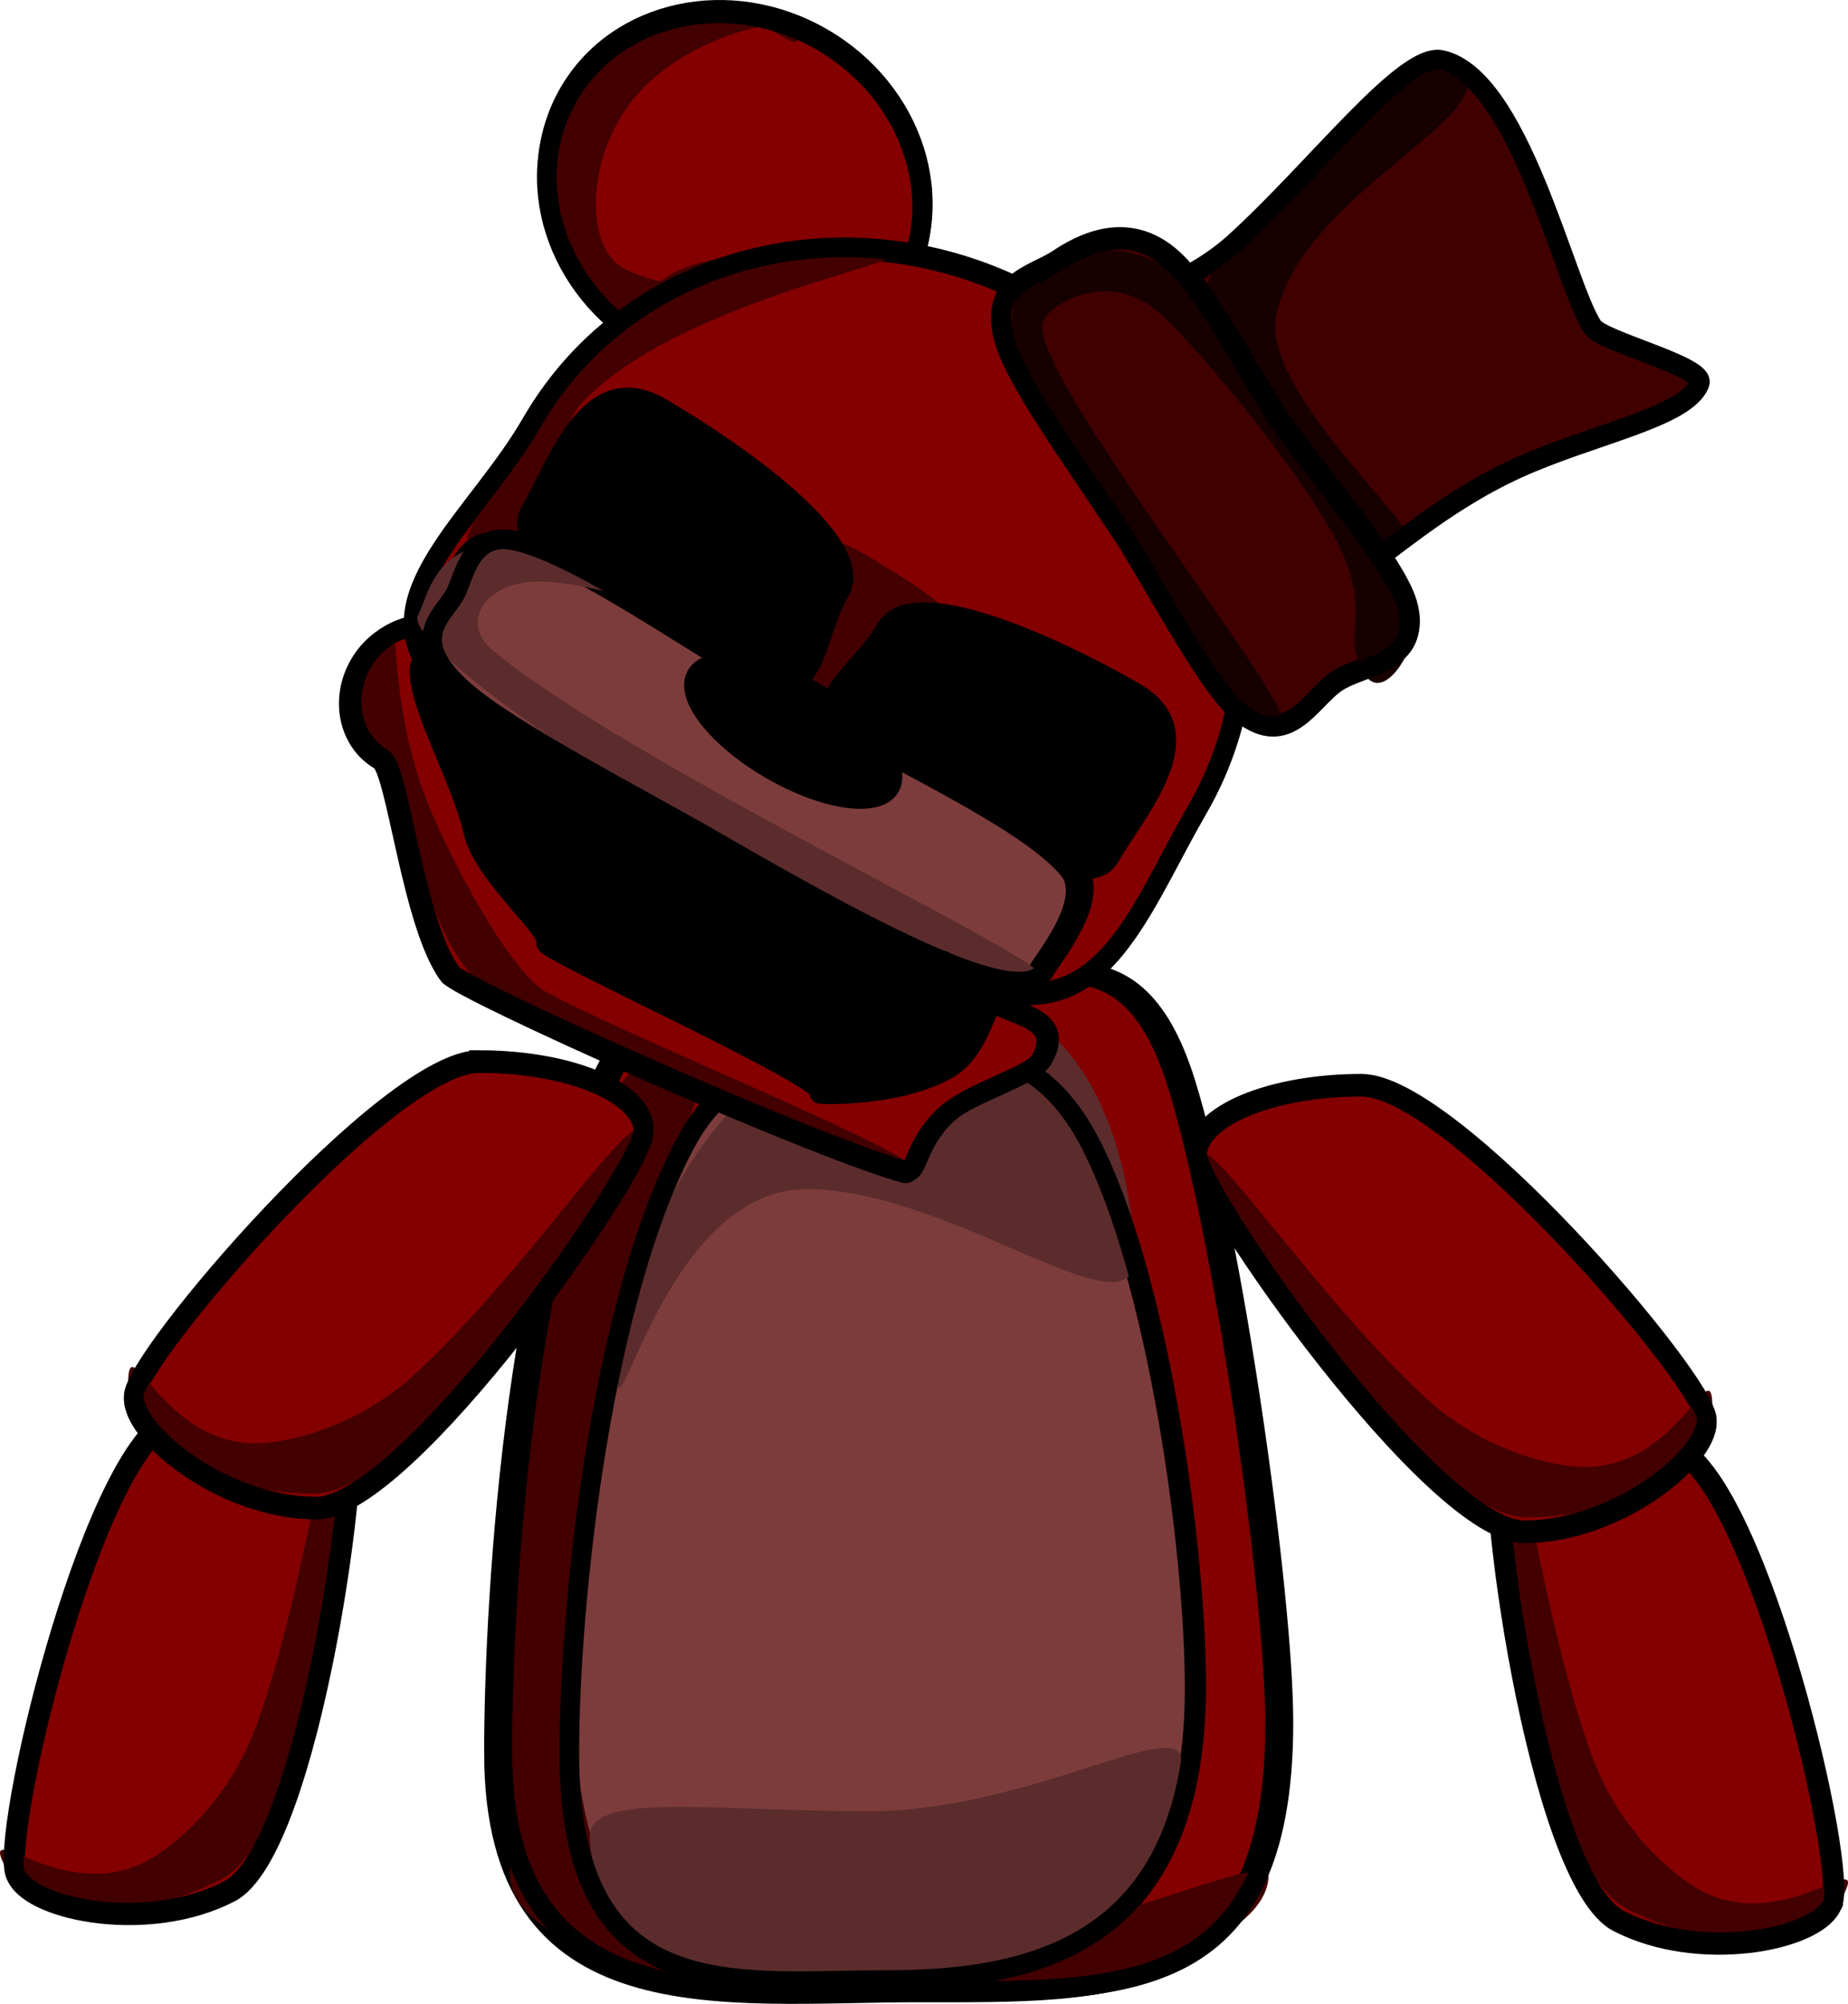 <svg version="1.1" xmlns="http://www.w3.org/2000/svg" xmlns:xlink="http://www.w3.org/1999/xlink" width="517.23" height="560.639" viewBox="0,0,517.23,560.639"><g transform="translate(-100.442,25.277)"><g data-paper-data="{&quot;isPaintingLayer&quot;:true}" fill-rule="nonzero" stroke-width="5.5" stroke-linejoin="miter" stroke-miterlimit="10" stroke-dasharray="" stroke-dashoffset="0" style="mix-blend-mode: normal"><g data-paper-data="{&quot;index&quot;:null}" stroke-linecap="butt"><path d="M148.105,372.325c22.628,-11.661 44.947,-13.401 49.849,-3.887c4.903,9.514 -10.501,124.155 -33.129,135.817c-22.628,11.661 -54.68,5.367 -59.583,-4.147c-4.903,-9.514 20.234,-116.121 42.863,-127.782z" fill="#840000" stroke="#000000"/><path d="M141.218,495.564c8.027,-4.136 23.307,-17.047 30.914,-37.934c14.752,-40.504 20.244,-97.939 25.362,-88.009c7.756,15.051 -11.499,118.714 -35.092,130.872c-23.593,12.158 -52.689,11.711 -60.445,-3.339c-7.756,-15.051 15.669,10.568 39.262,-1.59z" fill="#430000" stroke="none"/><path d="M147.726,371.589c22.628,-11.661 44.947,-13.401 49.849,-3.887c4.903,9.514 -10.501,124.155 -33.129,135.817c-22.628,11.661 -54.68,5.367 -59.583,-4.147c-4.903,-9.514 20.234,-116.121 42.863,-127.782z" fill="none" stroke="#000000"/></g><g data-paper-data="{&quot;index&quot;:null}" stroke-linecap="butt"><path d="M612.872,508.394c-4.903,9.514 -36.954,15.808 -59.583,4.147c-22.628,-11.661 -38.032,-126.302 -33.129,-135.817c4.903,-9.514 27.221,-7.774 49.849,3.887c22.628,11.661 47.765,118.268 42.863,127.782z" fill="#840000" stroke="#000000"/><path d="M616.159,505.44c-7.756,15.051 -36.852,15.498 -60.445,3.339c-23.593,-12.158 -42.848,-115.822 -35.092,-130.872c5.117,-9.93 10.61,47.505 25.362,88.009c7.607,20.886 22.887,33.797 30.914,37.934c23.593,12.158 47.018,-13.46 39.262,1.59z" fill="#430000" stroke="none"/><path d="M613.251,507.657c-4.903,9.514 -36.954,15.808 -59.583,4.147c-22.628,-11.661 -38.032,-126.302 -33.129,-135.817c4.903,-9.514 27.221,-7.774 49.849,3.887c22.628,11.661 47.765,118.268 42.863,127.782z" fill="none" stroke="#000000"/></g><g stroke-linecap="butt"><path d="M238.698,465.134c0,-45.177 6.618,-152.552 35.745,-198.825c20.691,-32.871 60.317,-13.96 83.018,-13.96c29.139,0 57.412,-22.411 72.419,25.499c13.143,41.959 27.45,143.112 27.45,179.188c0,77.269 -45.21,75.127 -99.869,75.127c-54.659,0 -118.764,10.239 -118.764,-67.029z" fill="#840000" stroke="#000000"/><path d="M259.365,465.972c0,-44.386 9.533,-128.812 33.032,-171.698c14.516,-26.491 39.368,-24.891 55.591,-24.891c19.234,0 41.546,-4.389 57.254,26.029c18.989,36.771 29.569,112.37 29.569,151.667c0,71.803 -44.338,82.325 -86.823,82.325c-42.485,0 -88.623,8.372 -88.623,-63.431z" fill="#7d3c3c" stroke="#000000"/><path d="M272.974,358.761c0,-21.477 23.983,-87.574 62.181,-88.694c1.286,-0.038 31.237,-15.976 32.54,-15.976c40.004,0 50.146,50.631 50.146,72.831c0,22.2 -51.533,-19.501 -91.537,-19.501c-40.004,0 -53.33,73.54 -53.33,51.34z" fill="#5c2c2c" stroke="none"/><path d="M243.174,499.254c0,-19.379 -6.451,-233.029 52.184,-233.029c10.836,0 -11.373,36.908 -22.601,83.445c-13.695,56.76 -17.196,126.968 -1.527,151.006c41,62.895 184.279,-12.852 184.279,-1.423c0,19.379 -47.533,35.089 -106.167,35.089c-58.635,0 -106.167,-15.71 -106.167,-35.089z" fill="#430000" stroke="none"/><path d="M265.492,488.626c0,-12.749 34.223,-7.164 78.403,-7.164c44.18,0 87.159,-27.076 87.159,-14.328c0,6.16 -3.667,29.246 -19.022,42.413c-16.424,14.084 -45.304,18.08 -68.137,18.08c-24.595,0 -50.084,-0.973 -64.32,-10.386c-11.337,-7.496 -14.083,-22.965 -14.083,-28.617z" fill="#5c2c2c" stroke="none"/><path d="M292.817,293.585c14.516,-26.491 39.368,-24.891 55.591,-24.891c19.234,0 41.547,-4.389 57.254,26.029c18.988,36.771 29.569,112.371 29.569,151.667c0,71.803 -44.338,82.325 -86.823,82.325c-42.485,0 -88.623,8.372 -88.623,-63.431c0,-44.386 9.533,-128.812 33.032,-171.698z" fill="none" stroke="#000000"/><path d="M276.766,265.932c20.691,-32.871 60.317,-13.96 83.018,-13.96c29.139,0 57.412,-22.411 72.419,25.499c13.143,41.959 27.45,143.112 27.45,179.188c0,77.269 -45.21,75.127 -99.869,75.127c-54.659,0 -118.764,10.239 -118.764,-67.029c0,-45.177 6.618,-152.552 35.745,-198.825z" fill="none" stroke="#000000"/></g><g><path d="M330.617,-14.678c25.681,14.858 35.562,45.808 22.07,69.127c-13.492,23.319 -45.248,30.179 -70.929,15.32c-25.681,-14.858 -35.562,-45.808 -22.07,-69.127c13.492,-23.32 45.248,-30.179 70.929,-15.32z" fill="#840000" stroke="#000000" stroke-linecap="butt"/><path d="M280.573,-0.774c-16.063,16.346 -17.132,43.825 -5.891,50.329c22.858,13.225 79.92,-1.897 69.275,16.501c-10.645,18.398 -37.804,22.591 -60.662,9.366c-15.474,-8.953 -33.848,-37.575 -30.557,-62.748c0.881,-6.743 22.004,-29.899 40.954,-34.612c14.809,-3.683 28.282,10.711 29.791,8.105c5.41,-9.35 -26.311,-3.833 -42.91,13.059z" fill="#430000" stroke="none" stroke-linecap="butt"/><path d="M330.448,-13.71c25.681,14.858 35.562,45.808 22.07,69.127c-13.492,23.32 -45.248,30.179 -70.929,15.32c-25.681,-14.858 -35.562,-45.808 -22.07,-69.127c13.492,-23.32 45.248,-30.179 70.929,-15.32z" fill="none" stroke="#000000" stroke-linecap="butt"/><path d="M221.29,162.121c17.062,-4.164 59.518,23.518 90.583,41.492c27.377,15.84 56.732,22.899 64.58,38.873c3.87,7.877 -4.136,27.405 -7.164,32.638c-9.167,15.844 -49.735,9.515 -90.612,-14.135c-40.877,-23.65 -66.583,-55.667 -57.416,-71.511c2.2,-3.803 -5.359,-26.041 0.03,-27.357z" fill="#000000" stroke="none" stroke-linecap="butt"/><g stroke-linecap="butt"><path d="M201.046,160.634c5.62,-9.713 17.281,-13.475 26.047,-8.404c2.197,1.271 -9.436,3.782 -9.268,10.297c0.285,11.053 11.573,29.739 15.166,45.183c2.74,11.777 22.109,27.712 20.287,30.861c-1.168,2.019 81.158,38.937 76.554,42.137c-0.404,0.281 21.519,1.077 35.497,-6.668c8.704,-4.823 11.096,-20.246 12.972,-18.899c5.533,3.972 19.781,4.593 13.36,16.214c-2.564,4.64 -19.685,9.155 -26.401,15.14c-9.249,8.243 -8.582,17.391 -11.893,16.426c-29.217,-8.517 -124.153,-51.139 -127.317,-55.372c-10.435,-13.957 -14.616,-57.432 -19.307,-60.146c-8.766,-5.072 -11.316,-17.057 -5.697,-26.77z" fill="#840000" stroke="#000000"/><path d="M210.469,151.837c1.133,-1.959 -0.314,24.683 10.85,50.397c9.154,21.083 23.42,45.056 31.495,49.728c17.923,10.37 104.137,45.442 102.075,49.006c-2.063,3.565 -84.715,-29.39 -102.638,-39.76c-4.806,-2.78 -14.906,-5.12 -23.98,-19.242c-7.361,-11.456 -10.494,-27.823 -15.804,-42.874c-2.829,-8.019 -9.033,-16.232 -10.717,-21.874c-5.788,-19.401 7.897,-23.961 8.719,-25.381z" fill="#430000" stroke="none"/><path d="M201.82,160.124c5.62,-9.713 17.281,-13.475 26.047,-8.404c2.197,1.271 -9.436,3.782 -9.268,10.297c0.285,11.053 11.573,29.739 15.166,45.183c2.74,11.778 22.109,27.712 20.287,30.861c-1.168,2.019 81.158,38.937 76.554,42.137c-0.404,0.281 21.519,1.077 35.497,-6.668c8.704,-4.823 11.096,-20.246 12.972,-18.899c5.533,3.972 19.781,4.593 13.36,16.214c-2.564,4.64 -19.685,9.155 -26.401,15.14c-9.249,8.243 -8.582,17.391 -11.893,16.426c-29.217,-8.517 -124.153,-51.139 -127.317,-55.372c-10.435,-13.957 -14.616,-57.432 -19.307,-60.146c-8.766,-5.072 -11.316,-17.057 -5.697,-26.77z" fill="none" stroke="#000000"/></g><path d="M392.828,59.948c51.492,29.792 70.57,93.118 42.611,141.441c-14.209,24.558 -23.48,51.684 -46.951,51.777c-22.714,0.09 -59.438,-26.219 -84.762,-40.871c-23.819,-13.781 -72.778,-33.544 -84.072,-51.663c-13.121,-21.051 14.288,-41.16 29.314,-67.13c27.959,-48.324 92.367,-63.346 143.859,-33.554z" fill="#840000" stroke="#000000" stroke-linecap="butt"/><path d="M348.817,133.691c26.538,15.354 42.479,37.435 35.603,49.317c-6.875,11.883 -33.962,9.069 -60.501,-6.286c-26.538,-15.354 -99.035,-41.438 -92.159,-53.321c2.166,-3.744 21.62,-50.027 55.667,-71.446c15.738,-9.901 52.893,-5.784 60.059,-5.319c10.824,0.702 -58.134,12.849 -84.182,40.809c-14.501,15.565 9.549,48.33 7.503,57.252c-2.511,10.951 31.967,-14.172 55.113,-20.027c7.146,-1.808 21.665,8.308 22.897,9.021z" fill="#430000" stroke="none" stroke-linecap="butt"/><path d="M393.243,59.231c51.492,29.792 70.57,93.118 42.611,141.441c-14.209,24.558 -23.48,51.684 -46.951,51.777c-22.714,0.09 -59.438,-26.219 -84.762,-40.871c-23.819,-13.781 -72.778,-33.544 -84.072,-51.663c-13.121,-21.051 14.288,-41.16 29.314,-67.13c27.959,-48.324 92.367,-63.346 143.859,-33.554z" fill="none" stroke="#000000" stroke-linecap="butt"/><path d="M285.32,88.739c20.003,11.573 58.041,37.837 50.134,51.502c-7.906,13.665 -6.07,34.3 -26.073,22.727c-20.003,-11.573 -68.455,-31.418 -60.549,-45.084c7.906,-13.665 16.485,-40.719 36.487,-29.146z" fill="#000000" stroke="#000000" stroke-linecap="butt"/><path d="M410.982,214.573c-7.906,13.665 -49.26,-18.449 -69.263,-30.022c-20.003,-11.573 -1.198,-20.266 6.708,-33.931c7.906,-13.665 49.634,6.221 69.637,17.794c20.003,11.573 0.824,32.494 -7.082,46.159z" data-paper-data="{&quot;index&quot;:null}" fill="#000000" stroke="#000000" stroke-linecap="butt"/><path d="M242.73,126.669c18.212,4.254 51.843,28.287 78.961,43.977c29.102,16.837 65.512,32.983 77.671,47.102c7.37,8.557 -6.389,24.93 -8.81,29.115c-6.417,11.091 -45.359,-9.012 -92.098,-36.055c-20.727,-11.992 -57.261,-30.703 -70.276,-42.151c-16.335,-14.368 -6.306,-20.722 -2.734,-26.894c2.694,-4.656 4.11,-18.172 17.286,-15.095z" fill="#7d3c3c" stroke="#000000" stroke-linecap="butt"/><path d="M271.569,139.291c7.829,4.529 -10.967,-3.03 -23.526,-1.664c-12.376,1.346 -18.528,11.596 -9.77,18.959c36.769,30.91 155.157,86.443 152.757,90.592c-3.552,6.139 -45.285,-11.363 -93.212,-39.092c-47.928,-27.73 -83.901,-55.186 -80.349,-61.325c3.552,-6.139 6.172,-35.199 54.1,-7.469z" fill="#5c2c2c" stroke="none" stroke-linecap="butt"/><path d="M244.994,126.065c18.212,4.254 51.843,28.287 78.961,43.977c29.102,16.837 65.512,32.983 77.671,47.102c7.37,8.557 -6.389,24.93 -8.81,29.115c-6.417,11.091 -45.359,-9.012 -92.098,-36.055c-20.727,-11.992 -57.261,-30.703 -70.276,-42.151c-16.335,-14.368 -6.306,-20.722 -2.734,-26.894c2.694,-4.656 4.11,-18.172 17.286,-15.095z" fill="none" stroke="#000000" stroke-linecap="butt"/><path d="M328.677,168.508c14.953,8.651 24.287,20.481 20.85,26.422c-3.438,5.941 -18.346,3.745 -33.298,-4.906c-14.953,-8.651 -24.287,-20.481 -20.85,-26.422c3.438,-5.941 18.346,-3.745 33.298,4.906z" fill="#000000" stroke="#000000" stroke-linecap="butt"/><path d="M251.94,183.58l-4.149,7.172" fill="none" stroke="#000000" stroke-linecap="round"/><path d="M289.578,217.8l5.394,-9.324" fill="none" stroke="#000000" stroke-linecap="round"/><path d="M320.304,237.493l7.922,-11.211" fill="none" stroke="#000000" stroke-linecap="round"/><path d="M354.937,257.052l9.733,-13.514" fill="none" stroke="#000000" stroke-linecap="round"/><g stroke-linecap="butt"><path d="M412.826,61.223c4.553,-3.027 20.447,-6.766 33.292,-18.467c23.004,-20.957 47.28,-53.16 57.691,-50.917c21.954,4.728 34.463,62.698 42.358,74.573c2.724,4.098 31.746,11.069 29.882,15.816c-3.708,9.445 -30.357,14.219 -50.947,23.636c-21.209,9.7 -36.492,24.018 -48.654,32.103c-29.904,19.879 -42.283,-0.932 -56.011,-21.584c-13.728,-20.651 -37.514,-35.281 -7.61,-55.16z" fill="#410000" stroke="#000000"/><path d="M442.696,47.701c9.253,-6.151 53.507,-73.823 67.592,-52.635c8.636,12.99 -45.535,34.63 -52.605,67.668c-4.461,20.848 39.599,59.315 36.019,61.695c-9.253,6.151 -28.172,-6.039 -42.257,-27.226c-14.085,-21.188 -18.002,-43.35 -8.749,-49.501z" fill="#170000" stroke="none"/><path d="M412.894,60.885c4.553,-3.027 20.447,-6.766 33.292,-18.467c23.004,-20.957 47.28,-53.16 57.691,-50.917c21.954,4.728 34.463,62.698 42.358,74.573c2.724,4.098 31.746,11.069 29.882,15.816c-3.708,9.445 -30.357,14.219 -50.947,23.636c-21.209,9.7 -36.492,24.018 -48.654,32.103c-29.904,19.879 -42.283,-0.932 -56.011,-21.584c-13.728,-20.651 -37.514,-35.281 -7.61,-55.16z" fill="none" stroke="#000000"/><path d="M474.794,164.857c-7.778,5.171 -14.047,20.362 -28.526,7.334c-8.631,-7.765 -24.987,-39.077 -33.052,-51.208c-9.201,-13.841 -27.796,-39.275 -31.417,-51.354c-4.877,-16.27 7.67,-17.67 14.795,-22.407c6.461,-4.295 18.288,-10.515 29.982,-1.819c10.773,8.012 21.242,30.117 31.597,45.693c9.42,14.171 32.601,40.194 36.162,52.469c4.601,15.863 -12.541,16.639 -19.539,21.292z" data-paper-data="{&quot;index&quot;:null}" fill="#410000" stroke="#000000"/><path d="M429.746,51.395c7.702,5.474 42.229,54.499 55.14,78.203c10.493,19.266 6.805,19.885 9.913,24.56c1.373,2.066 -7.091,17.393 -12.368,9.286c-7.013,-10.774 2.215,-16.912 -7.243,-35.999c-10.364,-20.916 -44.341,-61.9 -53.64,-67.737c-5.907,-3.708 -12.022,-4.039 -17.134,-2.843c-6.625,1.55 -11.566,5.665 -12.194,8.316c-3.327,14.065 71.21,107.377 66.483,110.52c-9.119,6.062 -39.995,-40.15 -56.843,-65.495c-16.848,-25.345 -23.115,-50.805 -13.996,-56.867c5.367,-3.568 21.908,-16.141 41.88,-1.946z" fill="#170000" stroke="none"/><path d="M474.648,165.582c-7.778,5.171 -14.047,20.362 -28.526,7.334c-8.631,-7.765 -24.987,-39.077 -33.052,-51.208c-9.201,-13.841 -27.796,-39.275 -31.417,-51.354c-4.877,-16.27 7.67,-17.67 14.795,-22.407c6.461,-4.295 18.288,-10.514 29.982,-1.819c10.773,8.012 21.242,30.117 31.597,45.693c9.42,14.171 32.601,40.194 36.162,52.469c4.601,15.863 -12.541,16.639 -19.539,21.292z" data-paper-data="{&quot;index&quot;:null}" fill="none" stroke="#000000"/></g></g><g stroke-linecap="butt"><path d="M234.512,272.138c25.456,0 46.092,8.677 46.092,19.38c0,10.703 -66.208,105.552 -91.664,105.552c-25.456,0 -51.064,-20.277 -51.064,-30.98c0,-10.703 71.18,-93.952 96.636,-93.952z" fill="#840000" stroke="#000000"/><path d="M171.935,378.531c9.03,0 28.527,-4.477 44.856,-19.558c31.667,-29.247 62.86,-77.785 62.86,-66.614c0,16.932 -64.603,100.259 -91.144,100.259c-26.542,0 -52.201,-13.726 -52.201,-30.658c0,-16.932 9.087,16.572 35.629,16.572z" fill="#430000" stroke="none"/><path d="M234.512,271.309c25.456,0 46.092,8.677 46.092,19.38c0,10.703 -66.208,105.552 -91.664,105.552c-25.456,0 -51.064,-20.277 -51.064,-30.98c0,-10.703 71.18,-93.952 96.636,-93.952z" fill="none" stroke="#000000"/></g><g data-paper-data="{&quot;index&quot;:null}" stroke-linecap="butt"><path d="M578.153,372.719c0,10.703 -25.608,30.98 -51.064,30.98c-25.456,0 -91.664,-94.849 -91.664,-105.552c0,-10.703 20.636,-19.38 46.092,-19.38c25.456,0 96.636,83.249 96.636,93.952z" fill="#840000" stroke="#000000"/><path d="M579.723,368.588c0,16.932 -25.659,30.658 -52.201,30.658c-26.542,0 -91.144,-83.327 -91.144,-100.259c0,-11.171 31.193,37.368 62.86,66.614c16.329,15.081 35.826,19.558 44.856,19.558c26.542,0 35.629,-33.503 35.629,-16.572z" fill="#430000" stroke="none"/><path d="M578.153,371.89c0,10.703 -25.608,30.98 -51.064,30.98c-25.456,0 -91.664,-94.849 -91.664,-105.552c0,-10.703 20.636,-19.38 46.092,-19.38c25.456,0 96.636,83.249 96.636,93.952z" fill="none" stroke="#000000"/></g></g></g></svg>